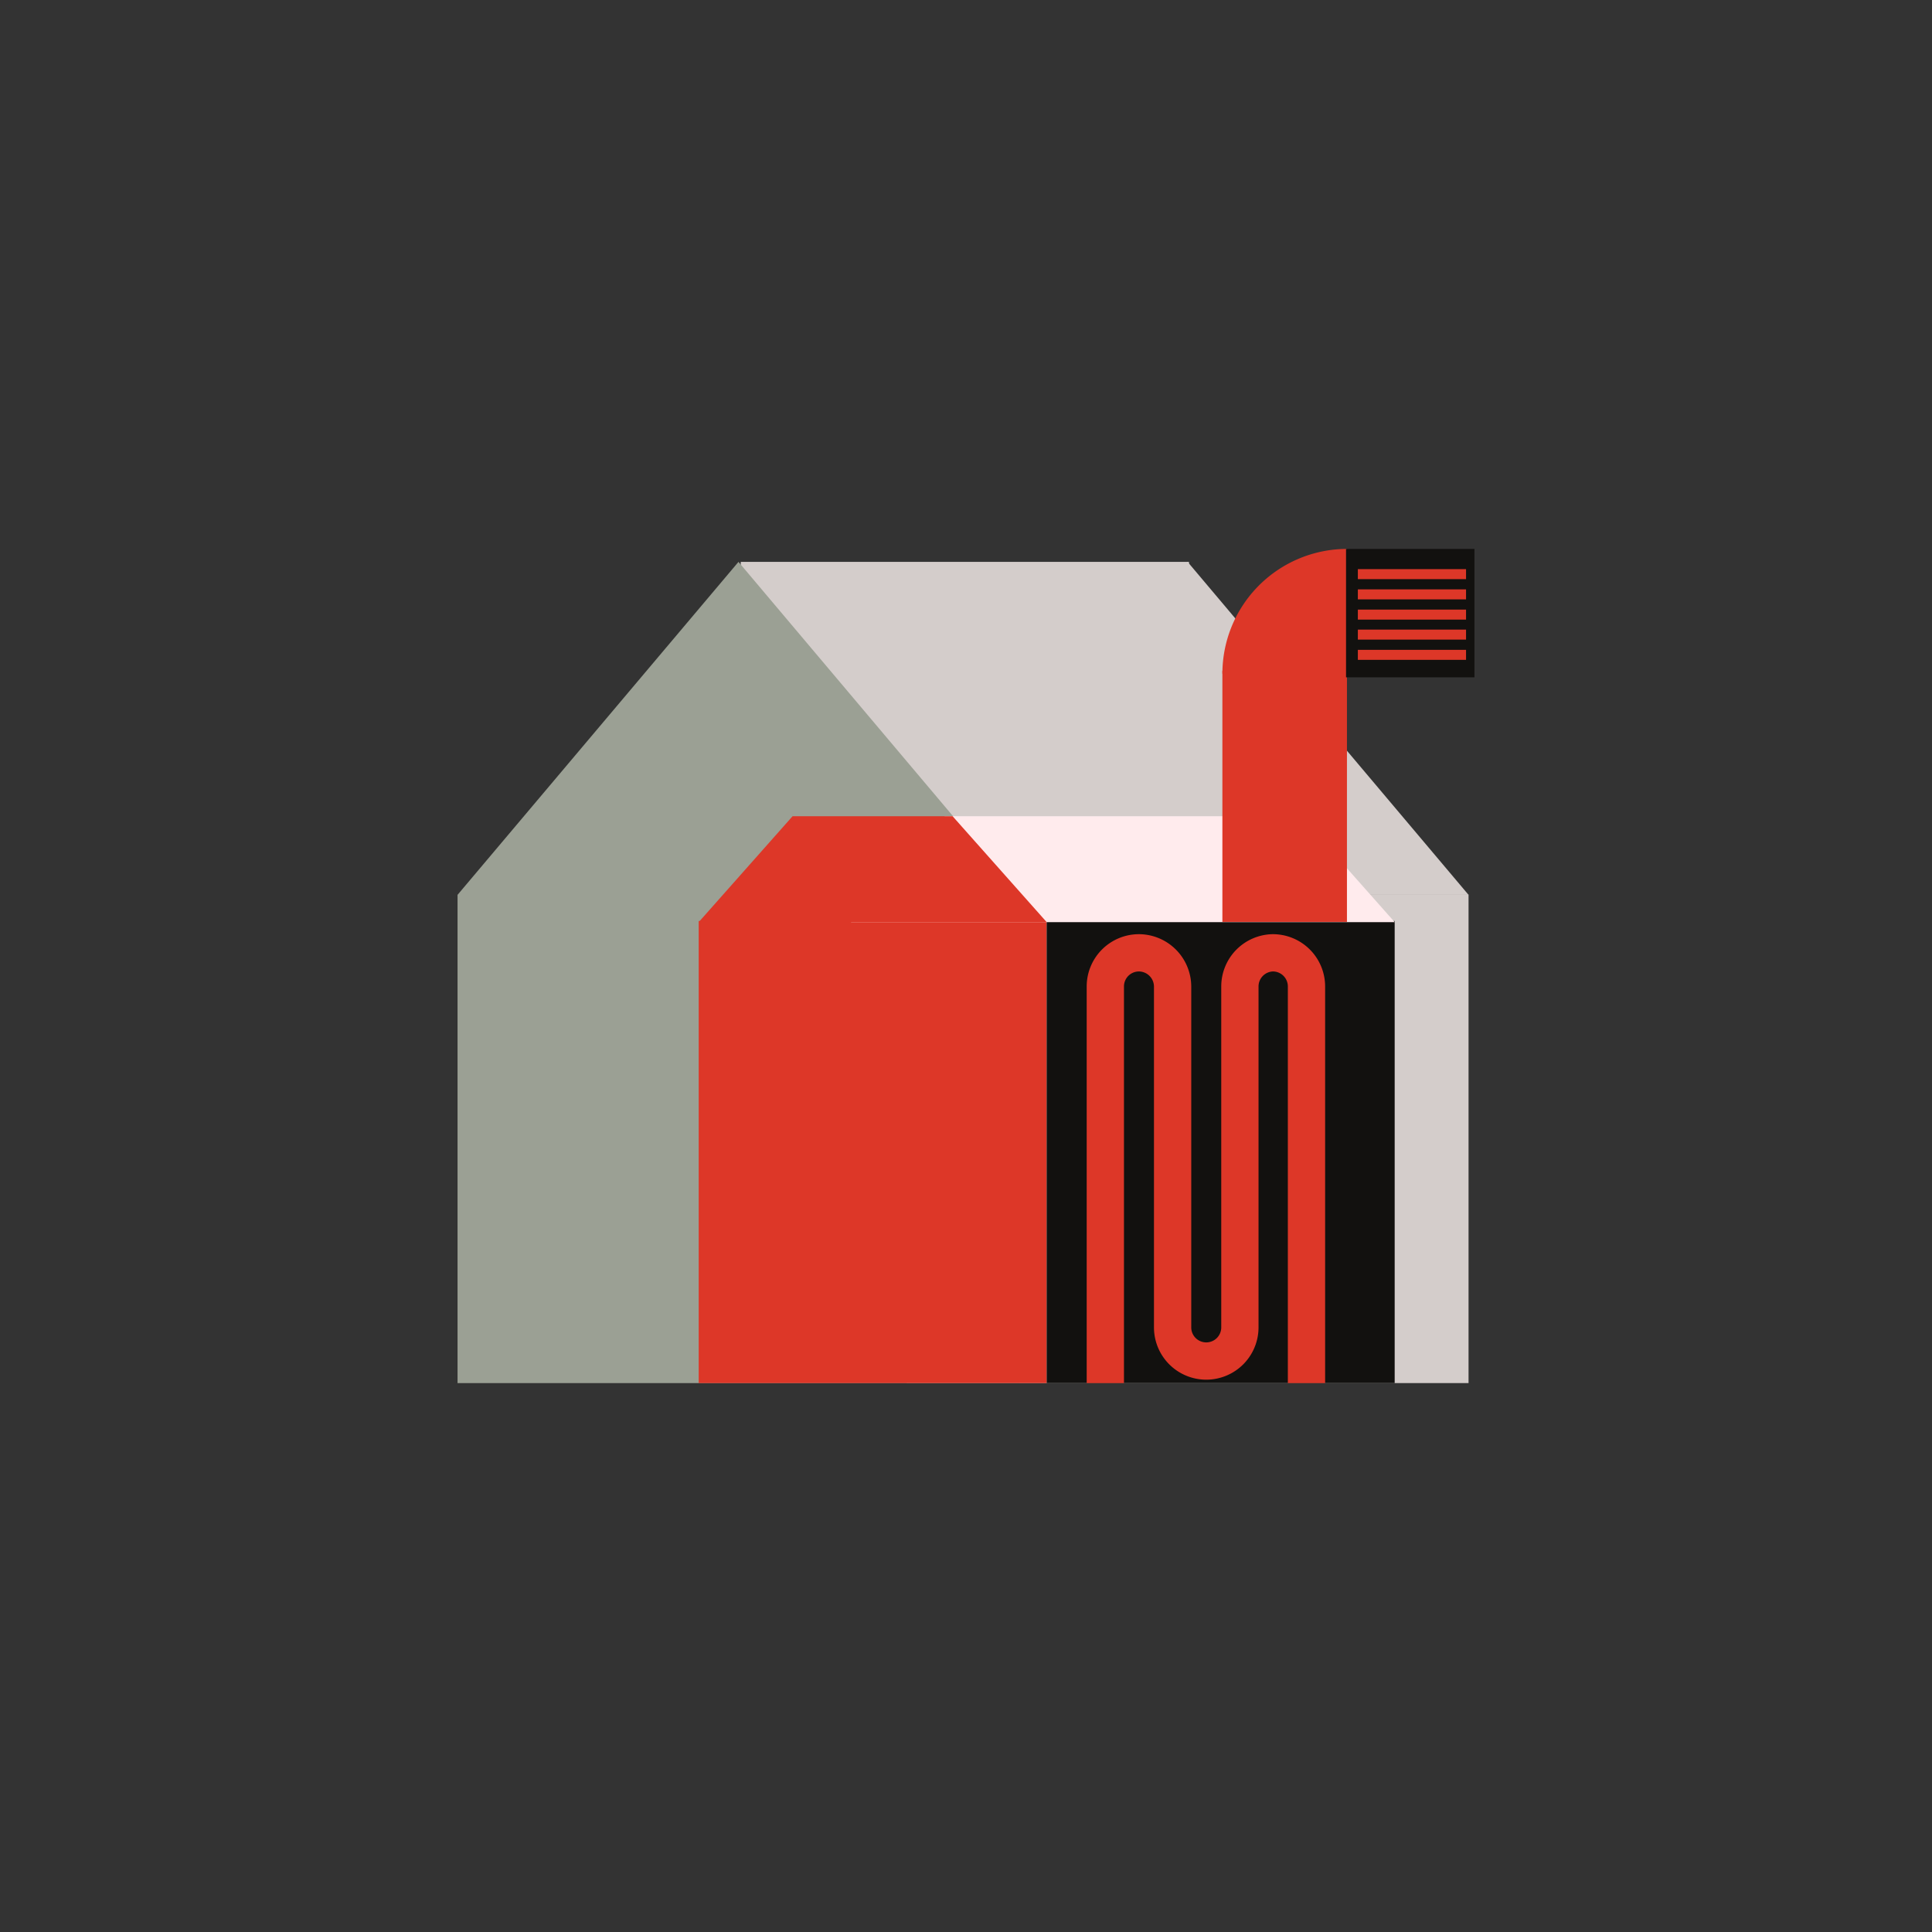 <svg id="bg" xmlns="http://www.w3.org/2000/svg" viewBox="0 0 85 85"><rect x="0" y="0" width="85" height="85" fill="#333333" stroke="none"/><defs><style>.cls-1{fill:#d4cdcb;}.cls-2{fill:#9ba094;}.cls-3{fill:#dd3728;}.cls-4{fill:#12110f;}.cls-5{fill:#ffebed;}.cls-6{fill:none;stroke:#dd3728;stroke-miterlimit:10;stroke-width:1.64px;}</style></defs><title>types of engineering</title><rect class="cls-1" x="39.89" y="39.36" width="24.72" height="21.49"/><polygon class="cls-1" points="52.25 24.72 39.89 39.37 64.61 39.37 52.25 24.72"/><rect class="cls-1" x="32.59" y="24.72" width="19.72" height="18.93"/><polygon class="cls-2" points="32.49 24.72 20.13 39.37 20.13 60.85 44.85 60.85 44.85 39.37 44.85 39.37 32.49 24.72"/><rect class="cls-3" x="30.74" y="40.52" width="15.31" height="20.33"/><rect class="cls-4" x="46.05" y="40.52" width="15.31" height="20.33"/><polygon class="cls-5" points="61.36 40.57 37.44 40.57 41.57 35.91 57.23 35.91 61.36 40.57"/><polygon class="cls-3" points="46.05 40.57 30.74 40.57 34.87 35.91 41.91 35.91 46.05 40.57"/><path class="cls-6" d="M48.63,60.85V43.4a1.48,1.48,0,0,1,1.48-1.48h0a1.49,1.49,0,0,1,1.48,1.48v15a1.48,1.48,0,0,0,1.48,1.48h0a1.48,1.48,0,0,0,1.48-1.48v-15A1.48,1.48,0,0,1,56,41.92h0a1.48,1.48,0,0,1,1.48,1.48V60.85"/><path class="cls-3" d="M59.27,29.64H53.78a5.49,5.49,0,0,1,5.49-5.49Z"/><rect class="cls-3" x="50.99" y="32.3" width="11.05" height="5.48" transform="translate(91.56 -21.48) rotate(90)"/><rect class="cls-4" x="59.22" y="24.15" width="5.65" height="5.65"/><rect class="cls-3" x="59.74" y="25.04" width="4.76" height="0.44"/><rect class="cls-3" x="59.74" y="25.93" width="4.76" height="0.44"/><rect class="cls-3" x="59.74" y="26.82" width="4.76" height="0.44"/><rect class="cls-3" x="59.74" y="27.7" width="4.76" height="0.44"/><rect class="cls-3" x="59.74" y="28.59" width="4.76" height="0.44"/></svg>